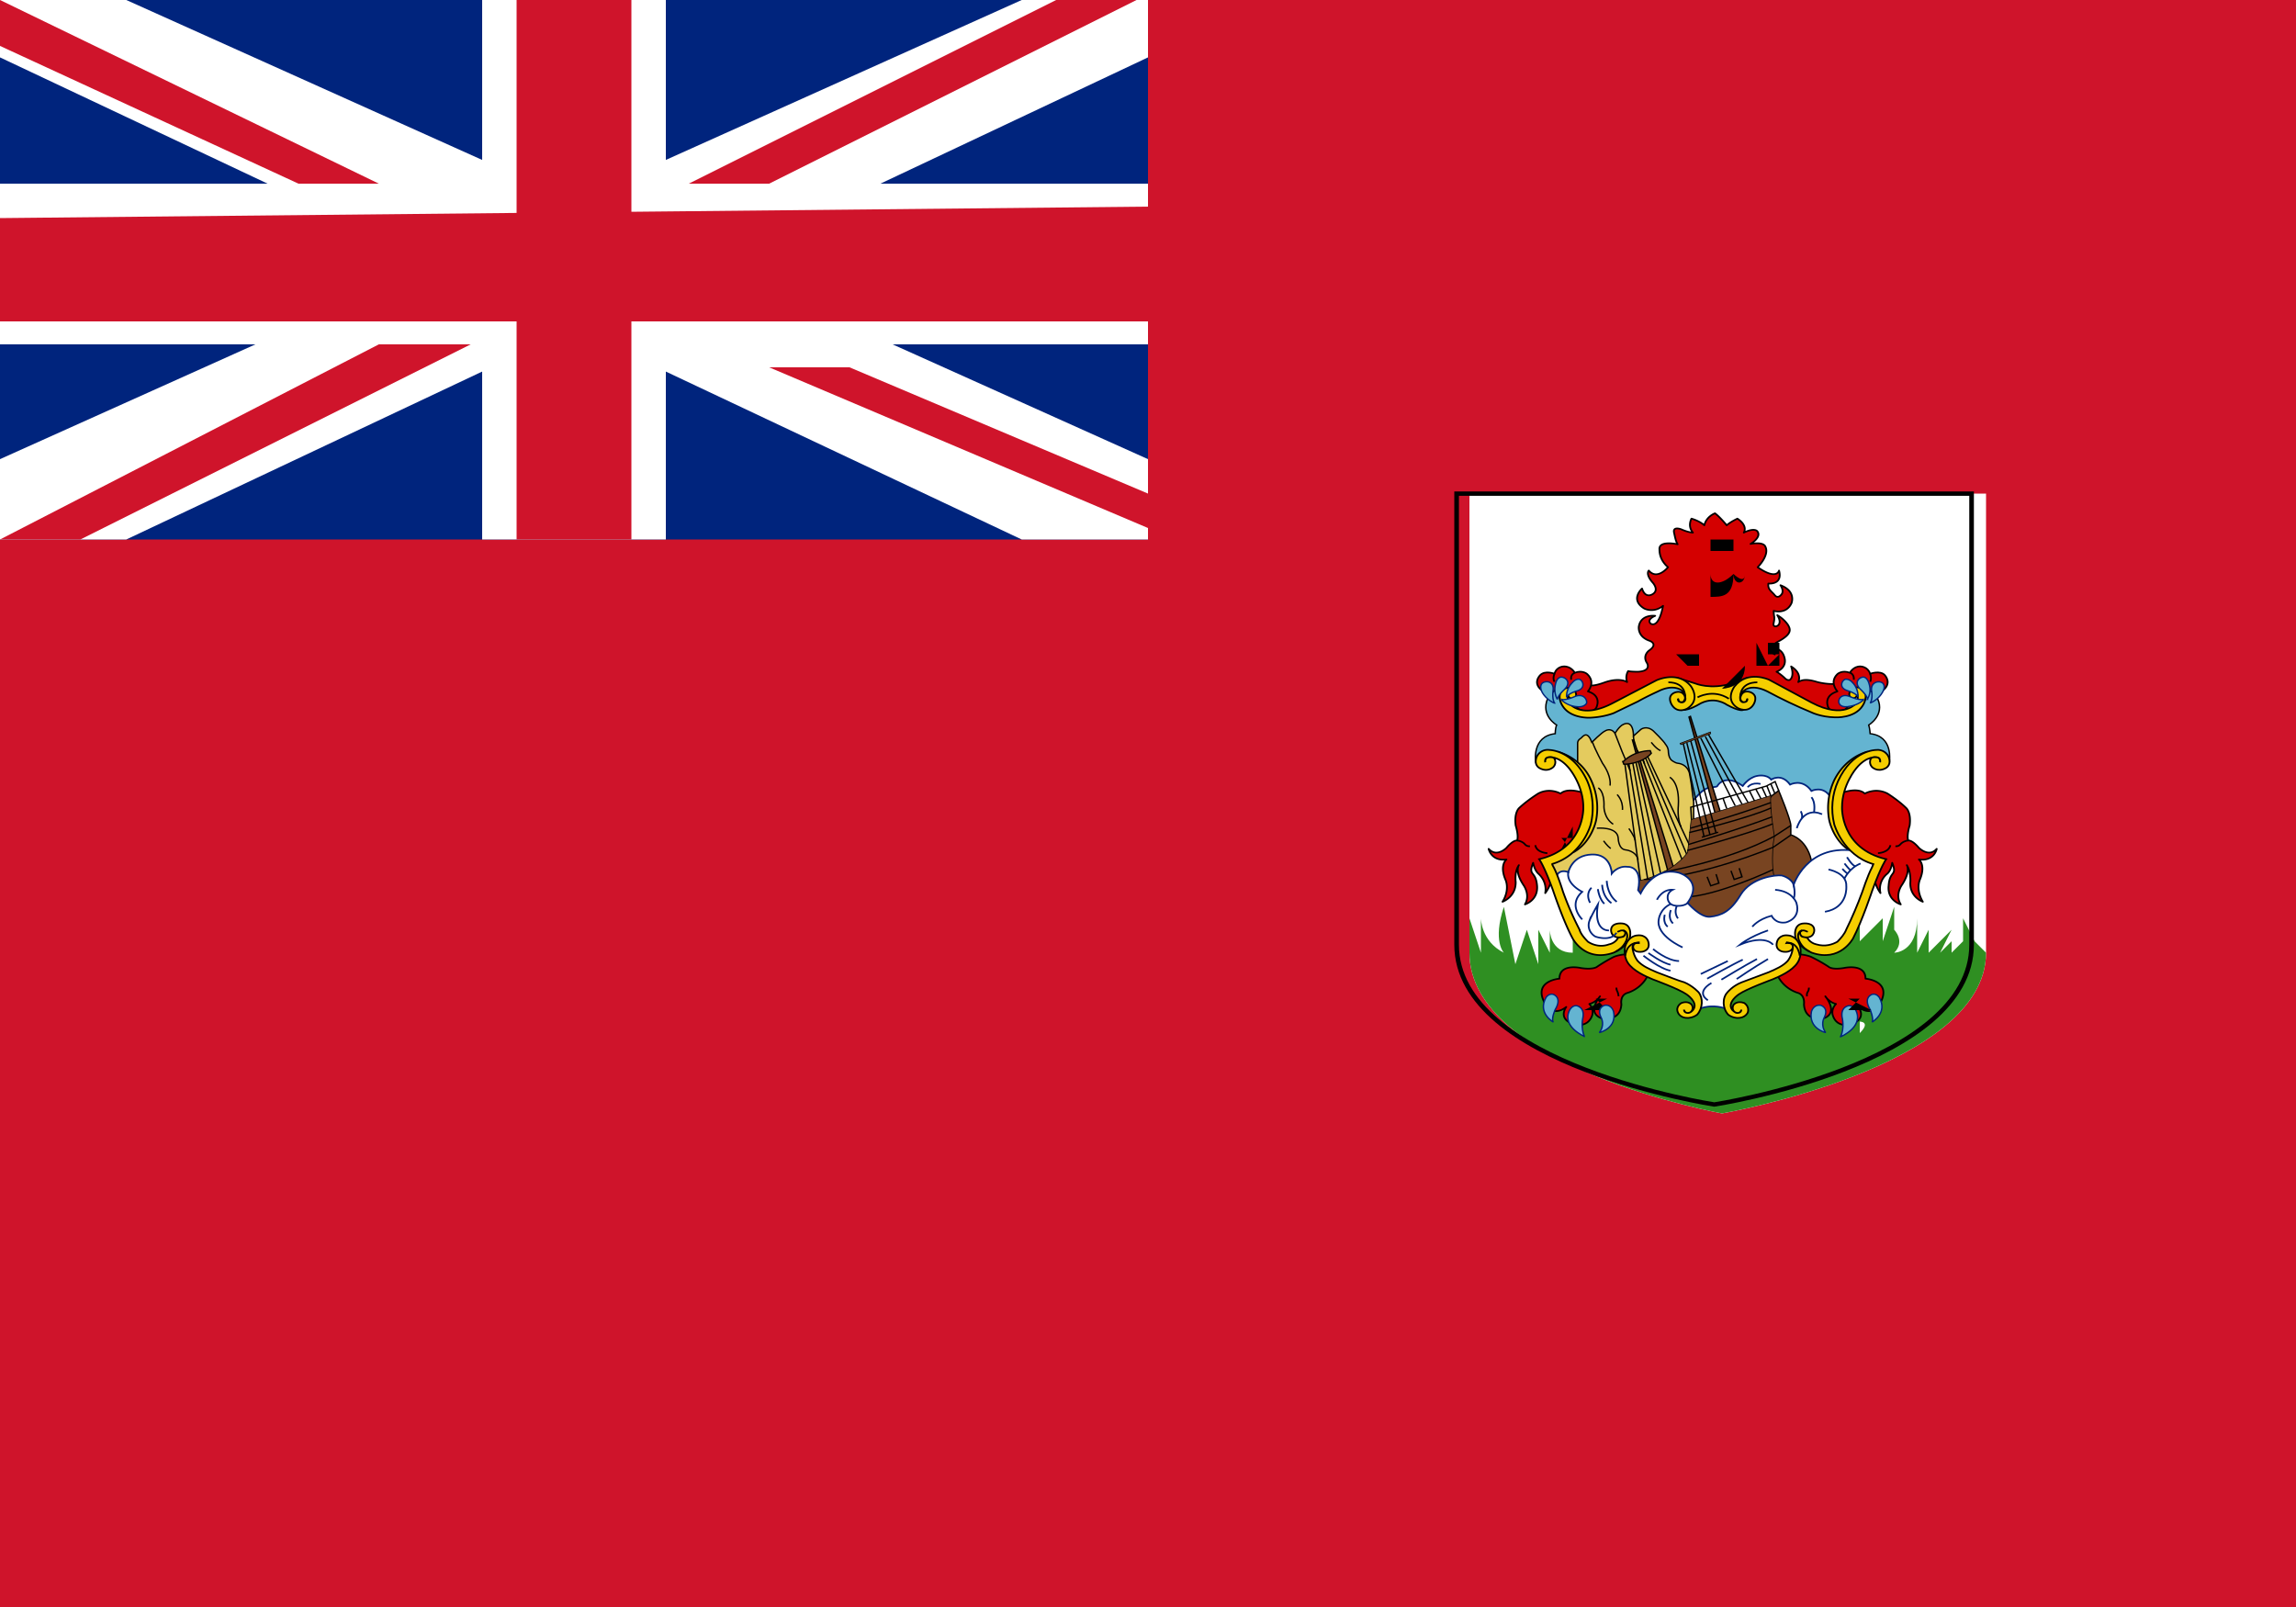 <svg xmlns="http://www.w3.org/2000/svg" width="20" height="14"><path fill="#cf142b" d="M0 0h20v14H0z"/><path d="M0 0h10v4.7H0zm0 0" fill="#00247d"/><path d="M0 0v.5l8.9 4.2H10V4L1.1 0zm10 0v.5L1.1 4.7H0V4L8.9 0zm0 0" fill="#fff"/><path d="M4.2 0v4.7h1.6V0zM0 1.6V3h10V1.6zm0 0" fill="#fff"/><path d="M0 1.9v.9h10v-1zM4.5 0v4.7h1V0zM0 4.7L3.3 3h.8L.7 4.7zM0 0l3.3 1.6h-.7L0 .4zm6 1.6L9.2 0h.7L6.7 1.6zm4 3L6.7 3.2h.7L10 4.3zm0 0" fill="#cf142b"/><path d="M17.3 4.3v4c0 1-2.3 1.4-2.3 1.4s-2.2-.4-2.2-1.4v-4zm0 0" fill="#fff"/><path d="M17.3 8.3c0 1-2.3 1.4-2.3 1.4s-2.2-.4-2.2-1.4V8l.1.3v-.3s0 .2.2.3c0 0-.1-.1 0-.4l.1.5V8v.4l.1-.3.1.3v-.1-.2l.1.2v-.2s0 .2.2.2v-.2 0l.2.2s-.1-.1 0-.2H16l.2-.2v.3l.2-.2v.2l.1-.3V8.1s.1.1 0 .2c0 0 .2 0 .2-.3v.3l.1-.2v.2l.2-.2-.1.2.1-.1v.1l.1-.1V8l.1.2zm0 0" fill="#2f8f22"/><path d="M516.6 205.4s-2.5.4-5.9-.5c-3-1-4.4-.7-5.4 0 0 0 1.3-2.5-2-4.7 0 0 1 2.7-.3 4 0 0-.6.4-1.4-.4 0 0-1.1-1.2-2.4-2 0 0 2.8-1 2.3-3.9-.5-2.6-2-2.9-2.8-3.3a5.4 5.4 0 000 2s-3-1.6 1-3.9 3.4-3.7 2.7-5a9.4 9.4 0 00-3-2.9s.9 1.4.6 2.4c-.1 1-2 1.6-1.6-.1.4-2 0-1.6 0-3.6 0 0 3.5 1.2 5-2.3 0 0 1.4-3.6-3.1-5.4 0 0 1 1.5.4 2.6 0 0-1 1.7-2 .4-1-1.3-2-1.7-1.8-3.5 0 0 4.1.5 3-3.9 0 0-.6 3-6-1 0 0 3.5-3.7 2.1-6.3 0 0-.4-1.4-4.1-.7 0 0 3.2-2 1.9-3.8 0 0-.7-1.2-3.8.4 0 0 1.3-2-1.8-4.2 0 0-2 1-3 2 0 0-2-2.6-3.3-3.6 0 0-2.4.9-3 3.6 0 0-1.1-1.2-3.6-2 0 0-1.2 2.2.4 4.2 0 0-1.2 0-3.3-1 0 0-2.4-1-2 1 .4 2 .5 2.5 1 3.5 0 0-5.4-1.3-5.1 1.6 0 2.2 1 4 2.4 5.3 0 0-3 4-5.4 1 0 0-1 1 1 3.5 0 0 2 2.2.2 3.5 0 0-2.1 1.7-3.1-1.6 0 0-3.5 3.3.6 6 0 0 2.6 1.5 5.3-.8 0 0-1 6.6-3.4 5.4 0 0-1.5-1.1 1.2-2.4 0 0-4-.6-4.6 3.2 0 0-.5 3 3 4.3 0 0 2.6.9-.1 2.9 0 0-2 1.5-.6 3.8 0 0 1.4 2.4-2.6 2.6 0 0-2 0-2.7-.2 0 0-.9 1.4-.3 3.3 0 0-2-1.5-6.3.1-4.4 1.7-4.1.4-4.4 1l-1.3 2s2.3 3 2.4 2.8l-.5 3.4 1.1.4 9-4 9.4-4.8 7.4.5 4.8 1 6 .6 4.4-2.5h6.6l7 3.5 8 4.8 4 .9 3.3-.3v-6.4zm0 0" transform="scale(.031 .029)" fill="#d40000" stroke-width=".5" stroke-linejoin="round" stroke="#000"/><path d="M443.5 213s3.5 1.8 5-.3c0 0 1.9-3.6-2.3-5 0 0 2.3-2.7-.2-5.2 0 0-1.3-1.3-3.5-.4 0 0-1-2-3.1-1.9 0 0-2 0-2.6 2.2 0 0-2.6-1.1-4 .4 0 0-2.6 2.6 1 5h2.3l2.4-1 2.8.7s-.8 2.6 2.2 5.4zm0 0" transform="scale(.031 .029)" fill="#d40000" stroke-width=".5" stroke-linejoin="round" stroke="#000"/><path d="M521.8 206.7c2.5-.5 4.8.9 5.8 3.2 2.1 5-2.5 7.9-2.5 7.9.3 1 .4 2.6.4 2.6 6.6.8 5.4 8.3 5.4 8.3l-2.1-1.8c-4-1.5-8 1.8-10.7 7.2-2.9 5.5-1.5 8-1 14.5s11 10.4 11 10.4l-8.2 21c-3.1 8.3-10 4.9-12 3.1-1.9-1.7-2.4-.6-3.3 0-1 .8 4.4 5-5.5 9s-11.5 7-13.2 8c-1.6 1-8.4.4-9-.5-.8-.8-.4-.8-3-2.4-2.5-1.5-6.8-3-11.5-5.2-4.6-2.3-4.6-5.3-4.5-5.8 0-.7 1.6-5.5-3.9-1.6s-10.3-1.9-10.3-1.9c-1-1.5-5.6-13.6-5.6-13.6-1-3.5-2.2-6.9-3.6-10 0 0-.3.5 3.8-1.8s6-6.2 7.3-10c1.4-4 0-10.5-.5-11.9-.5-1.2-3.5-7.3-7.4-8.7-3.6-1.2-6.2 2-6.2 2s-1.1-7.5 5.5-8.3c0 0 0-1.6.4-2.6 0 0-4.6-2.8-2.5-8 0 0 1.5-3.6 5.7-3.1l-1 2s-1 10.5 14.5 3.4c15.5-7.2 15-8.5 24-4l6.4-.1s9.3-4.4 12.3-2.6c3 2 13.7 8 13.7 8s10.4 4 12.5-3.3zm0 0" transform="scale(.031 .029)" fill="#64b4d1" stroke-width=".4" stroke="#000"/><path d="M475 252.7s-.5-3.3-1-5.3c0 0-1.3-3.4.8-5.8l2.4-2.8s1.6-2 3.4-2.3c0 0 1.9 0 2-.4s2.3-3.7 7.1 0c0 0 1.6-2.5 4-3 0 0 2.6-.7 4 1.1 0 0 2.8-2.1 5.3 1.5 0 0 3.4-2 6 1.9 0 0 3.3-1.8 5.4 1.9 2.1 3.4 1.7 5 1.7 5l1.6 5.5 5.5 6.9-12.8 4.8h-5.8l-11.5 3-20.4 1.6-5.6-6.7 8-7zm0 0" transform="scale(.031 .029)" fill="#fff" stroke-width=".5" stroke="#00247d" stroke-miterlimit="10"/><path d="M457.8 286.6s-3 .1-4.6 1a45 45 0 00-4.4 2.8s-1 1-4.6.4c0 0-6-1.5-6 3.2 0 0-7.3.6-4.3 7 0 0 2 5 6.2 1.5 0 0-2.7 3.8 2.5 5.3 0 0 3.6 1 4.8-2.8 0 0 .6-1.7-.8-3.4 0 0 1.8-.4 3-2.3 0 0-3.9 4.9.4 6.6 0 0 5.3 1.3 5.6-4.2 0 0-.5-2.6 1.6-3.4 0 0 4.2-1.1 6-5.7 0 0-6-3.2-5.4-6zm-12.3-48.2s-4.8-2.1-7 0c0 0-3-1.9-6.3 0 0 0-3 2-5.3 4.3 0 0-1.5 1.3-1 5.3 0 0 .9 3 .4 4.5 0 0-1-.3-3 2.2 0 0-2.7 3-5 .3 0 0 .7 3.8 5 3.2 0 0-2 1.6-.3 6 0 0 1.4 2.9-.8 6.7 0 0 3.8-1.4 3.7-6 0 0-.4-3 .9-5 0 0-1.3 1.8 1.3 6 0 0 2 2.9.4 5.8 0 0 3.8-1.2 3.4-5.7-.4-4.6-2.6-2.7-1.1-6.8 0 0 .3 2 1.4 3.2a6.5 6.5 0 012 5.9s2.2-2.9 1.7-5.7a10 10 0 00-1.1-3.7l7-4 3.6-6.3zm0 0" transform="scale(.031 .029)" fill="#d40000" stroke-width=".5" stroke-linejoin="round" stroke="#000"/><path d="M434.8 256.3s-3-.1-3.4-2.4m-5.1-1.4s1 0 2 .9c0 0 .6 1 1.6.8" transform="scale(.031 .029)" fill="none" stroke-width=".5" stroke="#000" stroke-miterlimit="10"/><path d="M13.7 7.2s-.1 0 0 0l-.1.2s.1 0 0-.1h.1zm0 0"/><path d="M484.9 256l1.9-.5-11.8-40.3-.4.2zm0 0" transform="scale(.031 .029)" fill="#784421" stroke-width=".4" stroke="#000"/><path d="M14 8.8h-.2l.2-.1h-.1zm0 0"/><path d="M436.4 307s-4.4-2.7-2-7.3c0 0 .7-1.3 2-1 0 0 2.7.8.6 4.6 0 0-1.1 2.5-.6 3.8zm8.9 4.4s-6.3-2.8-4.4-7.6c0 0 .6-1.7 2-1.7 0 0 2.4.3 1.9 3.5 0 0-.7 3 .4 5.8zm0 0" transform="scale(.031 .029)" fill="#64b4d1" stroke-width=".4" stroke="#00247d" stroke-miterlimit="2.6"/><path d="M13.9 8.6h-.1zm0 0"/><path d="M449.4 310.2s5-1.2 4-6.3c0 0-.5-2.2-2.5-1.9 0 0-2.5.7-.9 3.9 0 0 1 2.1-.6 4.3zm0 0" transform="scale(.031 .029)" fill="#64b4d1" stroke-width=".4" stroke="#00247d" stroke-miterlimit="2.6"/><path d="M471.5 203.7l4.8 1.6s4.4 2 10.3 0l4.4-1.7-3 4.7v2.2l1.8 2.8s-1 .5-4.6-1.6c0 0-3.6-2.9-8 0 0 0-2.4 1.6-4.4 1.6l2.8-3.2-1.1-3-3-3.5zm0 0" transform="scale(.031 .029)" fill="#f5ce00" stroke-width=".5" stroke="#000" stroke-miterlimit="2.6"/><path d="M14.1 8.9zm0 0" fill="#fff"/><path d="M518.8 213s-3.5 1.8-5-.3c0 0-1.8-3.6 2.5-5 0 0-2.4-2.7 0-5.2 0 0 1.3-1.3 3.5-.4 0 0 1-2 3-1.9 0 0 2 0 2.7 2.2 0 0 2.8-1.1 4.1.4 0 0 2.4 2.6-1 5h-2.4l-2.5-1-2.5.7s.7 2.6-2.5 5.4zm0 0" transform="scale(.031 .029)" fill="#d40000" stroke-width=".5" stroke-linejoin="round" stroke="#000"/><path d="M491 210.1s0 .8-.8.8c0 0-.7.4-1.2-.6v-.3c0-.4-.3-1.7 1.3-2.7 0 0 2-1.9 6.3.4 4 2.3 8.1 4.4 12.4 6.3 0 0 2.6 1.4 6.6 1.5 0 0 5.5.4 7.8-3.5 0 0 1.9-3 0-4.8 0 0-.6-.8-1.9-.7-.4.2-1 .3-1.5 1 0 0-.9 1.2.1 2.1 0 0 1.3.8 1.8-1 0 .3.4 1.5-.3 2.6 0 0-3.4 5-12.5-.1l-12-6.9s-6-3-9.7 2c0 0-2.9 4 .9 6.5 0 0 2.8 1.7 4.4-1 0 0 1.6-2.6-.7-3.7 0 0-2-1-2.8 1-.8 2 1.6 2.6 1.7 1.1 0 0 0-.2.2 0zm0 0" transform="scale(.031 .029)" fill="#f5ce00" stroke-width=".5" stroke="#000" stroke-miterlimit="2.6"/><path d="M443.3 231v-7.6c0-.5 0-1 1-1.7.8-.9 1.8-2 3 1.3 0 0 2.8-3 3.7-3.4 0 0 1.6-1.2 2.8.7 0 0 1.3-2.3 2.4-2.7 0 0 2.7-1.7 2.8 3.5l2.1-2s1.6-1.3 3.5.5c0 0 3 3.1 3.4 4 0 0 .8.9.8 2.2 0 0 0 1.6.8 2.5 0 0 1 .9 1.9 1 0 0 2.1.1 3 2.3 0 0 .3-.4 1.4 9.3v18l-12.1 14.4-19.4-5.6-7.6-3.2-2-5.6 7.6-4.8 4-11.2-1.1-7.6-2-4.4zm0 0" transform="scale(.031 .029)" fill="#e4cb5e" stroke-width=".4" stroke="#000" stroke-miterlimit="2.6"/><path d="M496.8 240.4l1-1.3 2-1.6s3.4 8.7 3.4 10.5v2.8s5 1.3 6 9l-4 7.7-6.6-3.7-1.9-1.3zm0 0" transform="scale(.031 .029)" fill="#784421" stroke-width=".4" stroke="#000"/><path d="M13.6 8.8zm0 0" fill="#fff"/><path d="M454.8 299.3s0-.6-.3-1.4c0 0-.3-.4-.3-1.2" transform="scale(.031 .029)" fill="none" stroke-width=".5" stroke="#000" stroke-miterlimit="10"/><path d="M459 221.1s0 1.9.6 3.4c.5 1.3 2.4 3.7 2.5 5" transform="scale(.031 .029)" fill="none" stroke-width=".4" stroke="#000" stroke-miterlimit="10"/><path d="M504.6 286.6s3 .1 4.6 1a45 45 0 014.6 2.8s.8 1 4.3.4c0 0 6.1-1.5 6.1 3.2 0 0 7.3.6 4.3 7 0 0-2 5-6.3 1.5 0 0 2.8 3.8-2.5 5.3 0 0-3.6 1-4.7-2.8 0 0-.6-1.7.9-3.4 0 0-1.8-.4-3-2.3 0 0 3.9 4.9-.4 6.6 0 0-5.3 1.3-5.6-4.2 0 0 .4-2.6-1.6-3.4 0 0-4.2-1.1-6-5.7 0 0 6-3.2 5.3-6zm0 0" transform="scale(.031 .029)" fill="#d40000" stroke-width=".5" stroke-linejoin="round" stroke="#000"/><path d="M456.6 229.6l5 40m-3.9-40.2l5.7 37.4m-4.6-37.6l6.4 37" transform="scale(.031 .029)" fill="none" stroke-width=".4" stroke="#000" stroke-miterlimit="10"/><path d="M469 263l1.8-.5-11.7-40.2h-.4zm0 0" transform="scale(.031 .029)" fill="#784421" stroke-width=".4" stroke="#000"/><path d="M462.4 227.7l11.9 29.8m-12.7-29.3l11.4 31" transform="scale(.031 .029)" fill="none" stroke-width=".4" stroke="#000" stroke-miterlimit="10"/><path d="M13.8 9v-.1.1zm0 0" fill="#fff"/><path d="M463 227.3l12 27.2M459.7 229l7.6 36.6" transform="scale(.031 .029)" fill="none" stroke-width=".4" stroke="#000" stroke-miterlimit="10"/><path d="M520.5 256c-5.3-3-6.5-9.6-6.5-9.6a21 21 0 011.4-12c3.4-7.3 9.4-8.6 9.4-8.6s-6 4-7.5 9.4c0 0-1.2 4.7-.5 9 .7 4.6.5 3.4 1.5 7l2.2 4.9zm0 0" transform="scale(.031 .029)" fill="#f5ce00" stroke-width=".5" stroke="#000" stroke-miterlimit="2.6"/><path d="M497.6 239l-22.4 7.2-1 9.9c-5.4 7.7-16.2 9-16.2 9l8.4 9 16 3.3 8.5-6.5 7.7-7c-.9-3.8-.4-9.4-.4-9.4 0-1 .4-3.2.4-3.2s-1.4-9-1-12.2zm0 0" transform="scale(.031 .029)" fill="#784421" stroke-width=".2" stroke="#000"/><path d="M474.4 253.7s14.7-4.7 23.5-8.3M467.3 262s18.4-3.3 31.3-10.8l4.6-3.2" transform="scale(.031 .029)" fill="none" stroke-width=".4" stroke="#000" stroke-miterlimit="10"/><path d="M503.3 250.8l-5 3.7s-20.6 9.3-36.3 9.7m36.3-3s-16 8.1-25 8.3" transform="scale(.031 .029)" fill="none" stroke-width=".4" stroke="#000" stroke-miterlimit="10"/><path d="M517 238.4s4.8-2.2 7 0c0 0 3-1.9 6.4 0 0 0 3 2 5.2 4.3 0 0 1.5 1.3 1 5.3 0 0-.9 3-.4 4.5 0 0 1-.3 3 2.2 0 0 2.8 3 5 .3 0 0-.6 3.8-5 3.2 0 0 2 1.6.3 6 0 0-1.3 2.9.8 6.7 0 0-3.8-1.4-3.5-6 0 0 .2-3-1-5 0 0 1.2 1.8-1.4 6 0 0-2 2.9-.3 5.8 0 0-3.9-1.2-3.4-5.7.3-4.6 2.5-2.7 1-6.8 0 0-.2 2-1.3 3.2a6 6 0 00-2 5.9s-2.1-2.9-1.6-5.7c.5-3 1-3.7 1-3.7l-7-4-3.5-6.3zm0 0" transform="scale(.031 .029)" fill="#d40000" stroke-width=".5" stroke-linejoin="round" stroke="#000"/><path d="M437.1 263.8s.6-3 3.6-1.8c0 0 1-5.1 6.6-5.3 5.3-.2 5.6 5.3 5.6 5.7 0 0 1.7-2.4 4.4-2 0 0 4.4-.4 3 7l.7 1s3.5-8.3 10.8-6.2c0 0 7 2.2 2.4 9 0 0 3.6 4.6 6.4 4.2 3-.4 5.6-1.4 8.5-6.6 3-5.2 9.8-6 11.5-5.8 1.6.4 3.1 1.6 3.4 2.8 0 0 3.6-12 16.6-10.3l5.1 2.8 2 .9-3 8.3-7 16.2-5.5 1.6-5.7-3.2-2 1-.1 4.8-7.5 5.5-5.1 2-5.8 4-1.4 3.5s-3.1-1.3-6.7 0l-1.1-2.9-3.6-3-13-6.2-2.2-7.7-2.4-1-2.7 3-3.8.4-5.9-3.8L437 264zm0 0" transform="scale(.031 .029)" fill="#fff" stroke-width=".5" stroke="#00247d" stroke-miterlimit="10"/><path d="M493.8 205s-5-.4-4.8 4.9" transform="scale(.031 .029)" fill="none" stroke-width=".5" stroke="#000" stroke-miterlimit="2.6"/><path d="M526.4 259.6c-8.6-2.7-11-12-11-12-1-4.4-.6-9 1.1-13 4-9.3 10.6-9.3 10.6-9.3 1.8-.3 3.5 1 3.8 2.8.4 2-1.1 2.7-1.1 2.7-2.3 1.3-3.8-.4-3.8-.4-1-1.2-.3-2.5-.3-2.5.7-.8 1.8-.4 1.8-.4 1 .3.8 1.5.8 1.5s.3-1.5-1-1.5c0 0-2.7-.6-5.7 3.3 0 0-4 5-4 11.7 0 0-.5 12.4 12.4 15.6 0 0-1.4 2-3.9 9.4 0 0-2.9 9.3-5.4 14.4 0 0-3.6 7.3-11.6 4.3 0 0-4.7-2.1-4.7-5.5 0 0-.3-3.2 2.5-3.3 0 0 2.9-.3 2.9 2.1 0 0 0 2.6-3 2 0 0-1-.2-1-1.3 0 0 .2-1 1.4-.6 1.4.6 0 0 0 0s-.4-.2-1 0c0 0-.4 0-.4.8 0 0 0 .6.6 1l1.4.3s.8 1.6 2.6 2c2.5.8 4.6 0 5.9-.8 1-1.1 2-2.3 2.5-3.7 1.7-3.7 3.2-7.5 4.5-11.3 0 0 1.5-4.9 2.7-7.3zm0 0" transform="scale(.031 .029)" fill="#f5ce00" stroke-width=".5" stroke="#000" stroke-miterlimit="2.6"/><path d="M502 283.3s1.8-.3 1.8 1.2c0 0-.2 1.8-2.8 1.4 0 0-2.5-.4-1.6-3.2 0 0 .6-2 3-1.7 0 0 2.4 0 3.4 3.2 0 0 .7 2.7-.7 5-1.5 2.5-5.2 4.2-7 5 0 0-7.4 2.9-9.5 4.5 0 0-3.4 2.4-1.9 4.6 0 0 .7 1 1.6 1 0 0 1 0 1-1 0 0 0 .6-.6.9 0 0-.7.4-1.4-.3 0 0-.8-.8-.2-2 0 0 .9-1.4 3-.6 0 0 1.6 1 1 2.9 0 0-.7 1.7-2.9 1.6 0 0-1.4 0-2.6-1-1.6-1.9-1.7-5-.2-6.7 0 0 1.4-1.9 4-3l7.5-3c2.2-1 4.1-1.9 5.4-3.4 0 0 1-1.2 1.4-3.4 0 0 .4-1.6-.6-2l-1-.2zm0 0" transform="scale(.031 .029)" fill="#f5ce00" stroke-width=".5" stroke="#000" stroke-miterlimit="2.6"/><path d="M502.3 283.3s1.7-.4 2.8 1.7c0 0 .6 1.3.6 2.1m.7-7.6s-1.8.3-.9 3c1 2.4 2.5 3 3 3.4" transform="scale(.031 .029)" fill="none" stroke-width=".5" stroke="#000" stroke-miterlimit="2.6"/><path d="M471.5 210.1s0 .8.8.8c0 0 .7.3 1-.6l.2-.3c0-.4.3-1.7-1.1-2.7 0 0-2.3-1.9-6.5.4 0 0-3.3 1.6-5.6 3l-6.8 3.5s-2.6 1.2-6.6 1.4c0 0-5.5.4-7.8-3.5 0 0-1.9-2.9 0-4.8 0 0 .6-.8 1.9-.6.5 0 1 .2 1.5.9 0 0 .9 1.2-.1 2.1 0 0-1.3.8-1.8-.9 0 .3-.4 1.3.4 2.5 0 0 3.3 5 12.4-.2l12-6.7s6-3.1 9.7 1.7c0 0 2.9 4-.9 6.7 0 0-2.7 1.8-4.4-1 0 0-1.6-2.6.7-3.7 0 0 2-1 2.9 1 .9 2-1.6 2.6-1.8 1 0 0 0-.2-.1 0zm-29.5 46c5.3-3 6.5-9.7 6.5-9.7a21 21 0 00-1.4-12 15 15 0 00-9.4-8.6s6 4 7.6 9.4c0 0 1.2 4.7.4 9-.7 4.6-.4 3.4-1.4 7zm0 0" transform="scale(.031 .029)" fill="#f5ce00" stroke-width=".5" stroke="#000" stroke-miterlimit="2.6"/><path d="M468.8 205s5-.4 4.7 4.9" transform="scale(.031 .029)" fill="none" stroke-width=".5" stroke="#000" stroke-miterlimit="2.6"/><path d="M436 259.6c8.8-2.7 11-12 11-12 1-4.4.6-9-1-13-4-9.3-10.6-9.3-10.6-9.3-1.8-.3-3.5 1-3.8 2.8-.4 2 1.1 2.7 1.1 2.7 2.3 1.3 3.8-.4 3.8-.4 1-1.2.3-2.5.3-2.5-.7-.8-1.8-.4-1.8-.4-1 .3-.8 1.5-.8 1.5s-.3-1.5 1-1.5c0 0 2.7-.6 5.7 3.3 0 0 4 5 4 11.7 0 0 .5 12.4-12.4 15.6 0 0 1.4 2 3.9 9.4 0 0 2.9 9.3 5.5 14.4 0 0 3.5 7.3 11.5 4.3 0 0 4.7-2.1 4.7-5.5 0 0 .3-3.2-2.5-3.3 0 0-2.9-.3-2.9 2.1 0 0 0 2.6 3 2 0 0 1-.2 1-1.3 0 0-.2-1-1.4-.6-1.4.6 0 0 0 0s.4-.2 1 0c0 0 .4 0 .4.8 0 0 0 .6-.6 1l-1.4.3s-.7 1.6-2.6 2c-2 .8-4.2.4-5.9-.8-1-1.1-2-2.3-2.4-3.7a97.2 97.2 0 01-4.6-11.3s-1.4-4.9-2.6-7.3l-.5-1zm0 0" transform="scale(.031 .029)" fill="#f5ce00" stroke-width=".5" stroke="#000" stroke-miterlimit="2.6"/><path d="M460.5 283.3s-1.6-.3-1.6 1.2c0 0 0 1.8 2.6 1.4 0 0 2.5-.4 1.6-3.2 0 0-.6-2-3-1.7 0 0-2.4 0-3.4 3.2 0 0-.7 2.7.7 5 1.5 2.5 5.2 4.2 7 5 0 0 7.4 2.9 9.5 4.5 0 0 3.4 2.4 1.9 4.6 0 0-.6 1-1.6 1 0 0-1 0-1-1 0 0 0 .6.6.9 0 0 .7.4 1.4-.3 0 0 .8-.8.2-2 0 0-.9-1.4-2.9-.6 0 0-1.8 1-1 2.9 0 0 .6 1.7 2.8 1.6 0 0 1.4 0 2.6-1 1.6-1.9 1.7-5 .4-6.7 0 0-1.6-1.9-4-3-1.7-.5-4.7-1.8-7.7-3-2.2-1-4.1-1.9-5.4-3.4 0 0-1-1.2-1.4-3.4 0 0-.4-1.6.6-2l1-.2h.1zm0 0" transform="scale(.031 .029)" fill="#f5ce00" stroke-width=".5" stroke="#000" stroke-miterlimit="2.6"/><path d="M460.3 283.3s-1.8-.4-3 1.7c0 0-.6 1.3-.6 2.1m-.6-7.6s1.8.3.9 3c-1 2.4-2.5 3-3 3.4m23-76.4s4.3-2.7 8.8.4" transform="scale(.031 .029)" fill="none" stroke-width=".5" stroke="#000" stroke-miterlimit="2.6"/><path d="M452.4 236s.6-2.6-2.1-6.7c0 0-2-3.9-2.8-6.3m6.3-2.7l2 5.5 2.3 5.8" transform="scale(.031 .029)" fill="none" stroke-width=".4" stroke="#000" stroke-miterlimit="2.6"/><path d="M454.4 238.7s1.7 1.7 1.5 4.6m-6.8-6.6s1.8.9 1.6 5.7c0 0 0 3.4 2.6 5.2m-4.6 1.2s5.7-.6 6 2.9c0 0 0 3.3 2 3.6 0 0 3 .2 3.6 3m-9.7-5.7s1 1.5 2 2.3m5.1-6s1.6 2.3 1.8 3.6M464 223s1.3 1.9 2.6 2.5m2.6 8s2.8 1.4 2.4 8.5c0 0-.4 4.2.8 6.4" transform="scale(.031 .029)" fill="none" stroke-width=".4" stroke="#000" stroke-miterlimit="10"/><path d="M456 228.8l.3.8s5 0 7.7-3.3l-.3-.8s-4.4-.1-7.6 3.3zm0 0" transform="scale(.031 .029)" fill="#784421" stroke-width=".4" stroke="#000"/><path d="M474.1 255.5s17.3-5 24-8" transform="scale(.031 .029)" fill="none" stroke-width=".4" stroke="#000" stroke-miterlimit="10"/><path d="M472.3 223.7l-.2-.4 8.5-3.4.1.5zm0 0" transform="scale(.031 .029)" fill="#784421" stroke-width=".2" stroke="#000"/><path d="M473 223.4l5.8 27.8m-4.8-28l6.5 27.6m-5.4-28.2l7.1 27.6m-4.3-28.5l9.7 20.4m-8.4-20.8l10.3 20.3m-9.4-20.9l11.1 20.4m-13 10.4l4.6-1.5m-7.8-1.2s12.8-3.8 22.6-7.7m-22.9 9s16.4-4.2 23-7.4m-18 20.7l1 2.7 2.3-.8-.8-2.7m4.2-1l.9 2.6 2.2-.8-.8-2.6m-13.4-14.6l-.2-3.7 21.4-6.4 1.1 3m-13.4.8l1 3m6.4-5.3l1.4 3m.4-3.5l1.4 2.8m.3-3.4l1.3 3m0-3.4l2.4-1.3 1 2.7m-2.2-2l1.1 2.8" transform="scale(.031 .029)" fill="none" stroke-width=".4" stroke="#000" stroke-miterlimit="10"/><path d="M444.6 276.2s-4.2-4.3 0-8.3c0 0-4.6-2.3-3.9-6m11.4 17.6s-4.4.5-3.1-7.8c0 0-1.8 3.3-2.4 5a4 4 0 001.6 4.6c.8.4 4.7 1.4 6-1.1m-7-13.5s-1.8 1.6-.4 4.5m2.2-4.1s.3 2.8 1.8 4.4m-.6-5.7s0 3.5 2.6 5.5m-1.3-6.7s0 4 2.8 6.3m11.3-.6s1.4-3.2 4.4-3c0 0-1.4.7-1.4 2.2 0 0-.2 2.4 2.4 2.6 0 0 2.1.3 3.3-.9" transform="scale(.031 .029)" fill="none" stroke-width=".5" stroke="#00247d" stroke-miterlimit="10"/><path d="M472.8 284.6s-7.6-3.5-6.7-8.4c0 0 .3-3.1 3.3-4.6m-1.6 3.2s-.7 2.2.8 3.6m.9-5s-1 2.4.6 4m1.1-5.3s-1 2 .3 3.8m-7 9.2s4 3.6 7.3 3.6m-8.6-2.4s3.8 3 6.2 3.5m-7.6-2.7s4.7 4 7.6 4.5m11.5 3.7s-4.6 2.6-1 5.2m-2-7.9l7.6-3.9m-5.8 5.3s7.7-4.6 10-5.7m-6 6s6.6-4.3 10-6.2m-5.7 6s4.5-3.3 8.8-6m1.4-4.3s-2-3.2-9.3 0c0 0 2.7-2.4 7.9-4.3m7.2-13.7s.6 2.6 0 4.2" transform="scale(.031 .029)" fill="none" stroke-width=".5" stroke="#00247d" stroke-miterlimit="10"/><path d="M492.4 278.4s1.5-2.2 5.4-3.3c0 0 1 2.5 4 2 0 0 4.3-1 3-5.8 0 0-1-3.6-6-4m15-6.1s5.2 1 5 5c0 0 .6 6.5-6 7.7m5.5-10s1.3-3.1 4.5-4.5m-3.8-1.9s1.4 2.5 2.3 2.7m-3-.8s1.3 1.8 1.7 2m-2.3-.4s.8 1 1.4 1.4m-28-25.9s1-1.6 3.6-1m10.2 13.3s1.6-6.7 7.1-4.2m-2.3-.4s.6-3.1-.7-4.7m-3 4.2s.8 1.4.1 2.5" transform="scale(.031 .029)" fill="none" stroke-width=".5" stroke="#00247d" stroke-miterlimit="10"/><path d="M517.3 311.4s6.2-2.8 4.3-7.6c0 0-.6-1.7-2-1.7 0 0-2.4.2-2 3.4 0 0 .8 3.2-.4 5.9zm0 0" transform="scale(.031 .029)" fill="#64b4d1" stroke-width=".4" stroke="#00247d" stroke-miterlimit="2.6"/><path d="M16.2 9v-.1s.1 0 0 .1zm0 0" fill="#fff"/><path d="M526.1 307s4.4-2.7 2-7.3c0 0-.7-1.3-2-1 0 0-2.7.8-.6 4.6 0 0 1 2.5.6 3.8zm0 0" transform="scale(.031 .029)" fill="#64b4d1" stroke-width=".4" stroke="#00247d" stroke-miterlimit="2.6"/><path d="M16.5 8.8zm0 0" fill="#fff"/><path d="M513 310.2s-4.9-1.2-4-6.3c0 0 .5-2.2 2.6-1.9 0 0 2.5.7.9 3.9 0 0-1 2.1.5 4.3zm0 0" transform="scale(.031 .029)" fill="#64b4d1" stroke-width=".4" stroke="#00247d" stroke-miterlimit="2.6"/><path d="M16 8.9zm0 0" fill="#fff"/><path d="M16.1 8.8h.2l-.2-.1h.1zm.1-.2h.1zm0 0"/><path d="M507.8 299.3s-.3-.6.2-1.4c0 0 .3-.4.3-1.2m19.4-40.4s3-.1 3.5-2.4m5-1.4s-1 0-2 .9c0 0-.6 1-1.6.8" transform="scale(.031 .029)" fill="none" stroke-width=".5" stroke="#000" stroke-miterlimit="10"/><path d="M16.4 7.2s.1 0 0 0v.1zm0 0"/><path d="M525.5 211.2s.8-1 .4-3.7c-.3-2.7 2.2-3.1 3.1-2.3 0 0 1 .8 0 2.7a7.3 7.3 0 01-3.5 3.3zm0 0" transform="scale(.031 .029)" fill="#64b4d1" stroke-width=".4" stroke="#00247d" stroke-miterlimit="2.6"/><path d="M16.4 6.1V6v.1zm0 0" fill="#fff"/><path d="M524.8 210.1s0-1-2-3-.4-3.7.8-3.7c0 0 1.1 0 1.6 2 .5 1.7.3 3.3-.5 4.7zm0 0" transform="scale(.031 .029)" fill="#64b4d1" stroke-width=".4" stroke="#00247d" stroke-miterlimit="2.6"/><path d="M16.4 6zm0 0" fill="#fff"/><path d="M522.1 209.3s-.5-1-2.9-1.8c-2.5-.8-1.8-2.9-.8-3.4 0 0 1.1-.4 2.2 1 1 1.1 1.5 2.6 1.5 4.2zm0 0" transform="scale(.031 .029)" fill="#64b4d1" stroke-width=".4" stroke="#00247d" stroke-miterlimit="2.6"/><path d="M16.3 6h-.1.1zm0 0" fill="#fff"/><path d="M523.6 210.1s-1.1.4-3.7-.8c-2.6-1.2-3.6 1-3.1 2 0 0 .3 1.2 2.3 1 1.6-.2 3.3-.8 4.5-2zm0 0" transform="scale(.031 .029)" fill="#64b4d1" stroke-width=".4" stroke="#00247d" stroke-miterlimit="2.6"/><path d="M16.2 6.2zm0 0" fill="#fff"/><path d="M519.9 202.1s1.2.5 1 2.1" transform="scale(.031 .029)" fill="none" stroke-width=".5" stroke="#000" stroke-miterlimit="2.6"/><path d="M525.5 202.4s.5 1.4 0 2.4" transform="scale(.031 .029)" fill="none" stroke-width=".5" stroke="#000" stroke-miterlimit="10"/><path d="M436.8 211.2s-.7-1-.4-3.7c.4-2.9-2.1-3.1-3-2.3 0 0-1 .8-.1 2.7.7 1.4 2 2.6 3.4 3.3zm0 0" transform="scale(.031 .029)" fill="#64b4d1" stroke-width=".4" stroke="#00247d" stroke-miterlimit="2.6"/><path d="M13.6 6.1V6v.1zm0 0" fill="#fff"/><path d="M437.6 210.1s0-1 2-3 .4-3.7-.9-3.7c0 0-1.2 0-1.6 2-.4 1.7-.2 3.3.5 4.7zm0 0" transform="scale(.031 .029)" fill="#64b4d1" stroke-width=".4" stroke="#00247d" stroke-miterlimit="2.6"/><path d="M13.7 6zm0 0" fill="#fff"/><path d="M440.3 209.3s.4-1 3-1.8c2.2-.8 1.6-2.9.6-3.4 0 0-1-.4-2.1 1a6 6 0 00-1.6 4.2zm0 0" transform="scale(.031 .029)" fill="#64b4d1" stroke-width=".4" stroke="#00247d" stroke-miterlimit="2.6"/><path d="M13.8 6zm0 0" fill="#fff"/><path d="M438.8 210.1s1 .4 3.6-.8c2.6-1.2 3.7 1 3.4 2 0 0-.6 1.2-2.6 1a6.8 6.8 0 01-4.4-2zm0 0" transform="scale(.031 .029)" fill="#64b4d1" stroke-width=".4" stroke="#00247d" stroke-miterlimit="2.6"/><path d="M13.9 6.2h-.1.1zm0 0" fill="#fff"/><path d="M442.5 202.1s-1.3.5-1 2.1" transform="scale(.031 .029)" fill="none" stroke-width=".5" stroke="#000" stroke-miterlimit="2.6"/><path d="M436.8 202.4s-.6 1.4 0 2.4" transform="scale(.031 .029)" fill="none" stroke-width=".5" stroke="#000" stroke-miterlimit="10"/><path d="M15.4 5.5v.1h.1v.2h-.2v-.1-.2.1l.1.2.1-.1h-.1v-.2zm-.1.2L15 6v-.1-.1.2s.2 0 .2-.2zm-.2-.1v-.1H15h-.1.2zm-.3-.2v.1s-.1 0 0 0h-.2.2zm.2-.1h0zm-.4.4h.2v.1h-.1zm.5-.7c-.1 0 0 0 0 0 0 .2-.1.2-.2.2V5c0 .1.1.1.2 0 0 .1.1.1.1 0 0 .1-.1 0-.1 0zm0 0zm-.3 0zm.5 0zm-.5.1zm-.2-.3h.1v0zm.9 0h-.1v0zm-.4 0h0zm0 0"/><path d="M15.1 4.9h0zm0 0" fill="#fff"/><path d="M15.2 4.9zm0 0" fill="#784421"/><path d="M15.2 4.9zm-.3-.1h.2v-.1H15h-.1zm.2.4c-.1 0 0 0 0 0zm0-.4h-.2.1zm0 0"/><path d="M15 4.9h-.2.2zm0 0" fill="#fff"/><path d="M15 4.9h-.1zm0 0" fill="#784421"/><path d="M15 4.9h-.1zm0 0"/><path d="M554 148.3v135.5c0 36.2-72.3 48-72.3 48s-72.4-11.8-72.4-48V148.3H554zm0 0" transform="scale(.031 .029)" fill="none" stroke-width="1.3" stroke="#000"/></svg>